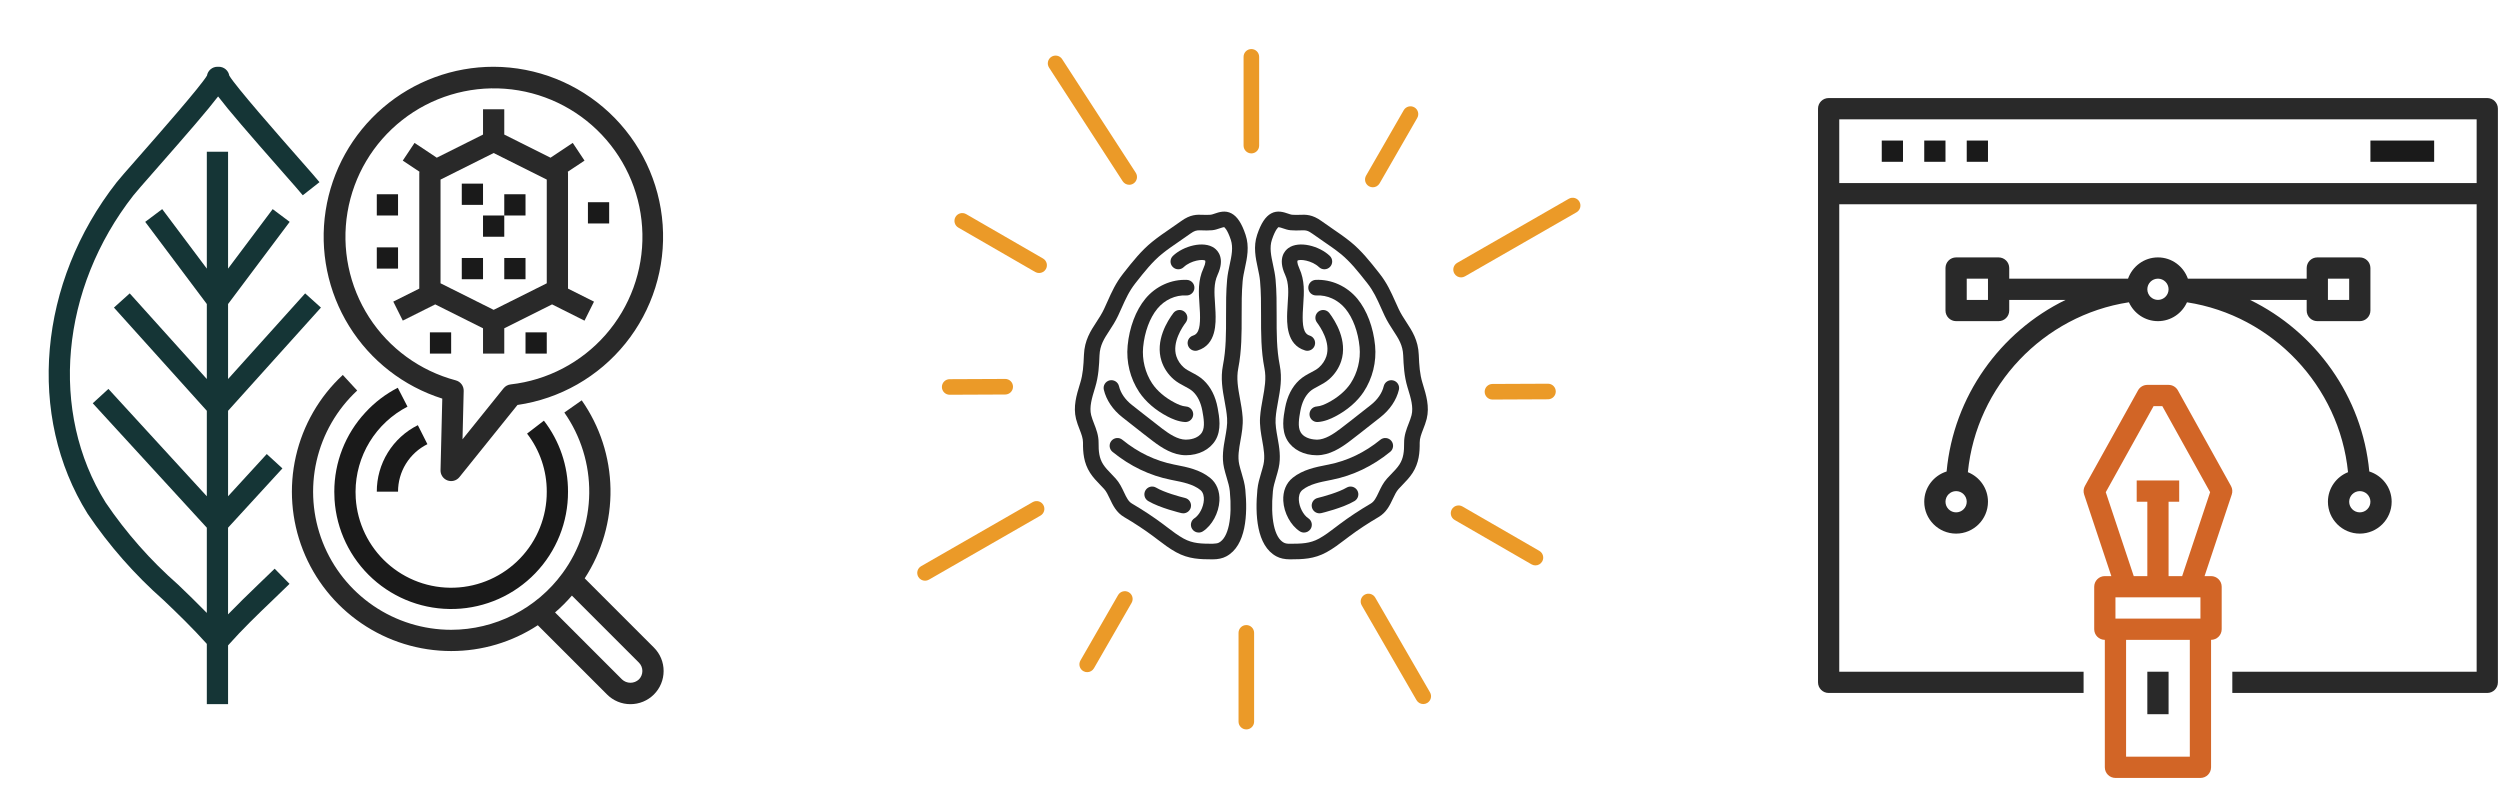 <svg width="353" height="111" viewBox="0 0 353 111" fill="none" xmlns="http://www.w3.org/2000/svg">
<g clip-path="url(#clip0)">
<path d="M25.153 82.556C21.261 79.141 17.822 75.245 14.917 70.96C6.949 58.187 8.527 40.752 18.853 27.567C19.141 27.194 20.392 25.767 21.841 24.117C26.624 18.674 29.341 15.528 30.796 13.617C32.27 15.556 35.03 18.753 39.92 24.314C41.287 25.869 42.47 27.213 42.752 27.575L45.11 25.721C44.791 25.314 43.835 24.221 42.172 22.334C39.481 19.271 33.29 12.232 32.375 10.678C32.316 10.328 32.135 10.011 31.865 9.783C31.594 9.554 31.252 9.428 30.898 9.428H30.703C30.348 9.428 30.006 9.553 29.735 9.782C29.464 10.01 29.283 10.327 29.224 10.676C28.324 12.195 22.459 18.875 19.588 22.142C17.825 24.148 16.811 25.304 16.487 25.723C5.387 39.893 3.737 58.709 12.376 72.546C15.414 77.044 19.012 81.138 23.083 84.728C25.153 86.696 27.253 88.743 29.203 90.917V99.428H32.203V91.126C34.186 88.885 36.365 86.787 38.482 84.761C39.286 83.99 40.09 83.221 40.882 82.441L38.782 80.299C37.994 81.07 37.198 81.832 36.401 82.595C35.005 83.931 33.59 85.319 32.201 86.749V74.511L39.878 66.137L37.667 64.111L32.203 70.072V58.004L45.317 43.431L43.088 41.425L32.203 53.519V42.928L40.903 31.328L38.503 29.528L32.203 37.928V21.428H29.203V37.928L22.903 29.528L20.503 31.328L29.203 42.928V53.519L18.317 41.425L16.088 43.431L29.203 58.004V70.072L15.308 54.914L13.097 56.942L29.203 74.511V86.544C27.86 85.178 26.503 83.841 25.153 82.556Z" fill="#153536"/>
<path d="M82.559 81.662C85.007 77.91 86.276 73.51 86.201 69.031C86.126 64.551 84.712 60.197 82.141 56.528L79.684 58.251C82.02 61.589 83.25 65.575 83.201 69.649C83.152 73.722 81.826 77.678 79.411 80.958C77.6 83.425 75.235 85.431 72.507 86.816C69.778 88.2 66.762 88.924 63.703 88.928C59.786 88.926 55.96 87.745 52.724 85.538C49.489 83.332 46.992 80.202 45.56 76.556C44.129 72.91 43.828 68.918 44.697 65.099C45.567 61.28 47.566 57.812 50.435 55.145L48.403 52.943C45.091 56.019 42.783 60.021 41.779 64.427C40.774 68.834 41.12 73.441 42.771 77.648C44.422 81.855 47.302 85.467 51.036 88.014C54.769 90.562 59.183 91.925 63.703 91.928C68.049 91.934 72.303 90.668 75.938 88.284L85.712 98.058C86.146 98.494 86.662 98.84 87.23 99.075C87.798 99.31 88.408 99.43 89.023 99.428C89.637 99.428 90.246 99.308 90.814 99.073C91.382 98.838 91.898 98.493 92.333 98.058C92.768 97.624 93.113 97.108 93.347 96.54C93.582 95.972 93.703 95.363 93.703 94.748C93.704 94.133 93.585 93.524 93.349 92.956C93.114 92.387 92.769 91.871 92.333 91.437L82.559 81.662ZM90.209 95.937C89.887 96.239 89.461 96.407 89.02 96.407C88.578 96.407 88.153 96.239 87.83 95.937L78.373 86.477C79.224 85.745 80.02 84.95 80.752 84.098L90.212 93.558C90.368 93.714 90.492 93.9 90.576 94.104C90.661 94.308 90.704 94.527 90.703 94.748C90.702 95.194 90.526 95.621 90.212 95.937H90.209Z" fill="#292929"/>
<path d="M51.593 58.238C48.767 61.279 47.199 65.277 47.203 69.428C47.203 69.797 47.218 70.149 47.236 70.533C47.506 74.816 49.435 78.825 52.613 81.71C55.79 84.594 59.967 86.127 64.256 85.983C68.545 85.839 72.609 84.03 75.586 80.939C78.564 77.849 80.219 73.719 80.203 69.428C80.215 65.799 79.017 62.27 76.799 59.398L74.422 61.226C76.235 63.575 77.214 66.461 77.203 69.428C77.219 72.938 75.867 76.316 73.434 78.846C71.001 81.376 67.679 82.859 64.171 82.981C60.663 83.103 57.246 81.854 54.644 79.498C52.041 77.143 50.459 73.867 50.231 70.364C50.216 70.056 50.203 69.749 50.203 69.428C50.21 66.947 50.898 64.516 52.191 62.398C53.485 60.281 55.334 58.559 57.538 57.419L56.165 54.752C54.447 55.634 52.899 56.815 51.593 58.238Z" fill="#1A1A1A"/>
<path d="M56.203 69.428C56.198 68.034 56.584 66.666 57.317 65.48C58.05 64.294 59.1 63.337 60.349 62.717L58.999 60.035C57.252 60.904 55.784 62.244 54.76 63.904C53.735 65.564 53.196 67.477 53.203 69.428H56.203Z" fill="#1A1A1A"/>
<path d="M69.703 9.428C63.974 9.424 58.433 11.47 54.083 15.197C49.732 18.924 46.858 24.084 45.982 29.745C45.106 35.407 46.285 41.194 49.305 46.062C52.326 50.929 56.989 54.555 62.45 56.283L62.203 66.392C62.195 66.706 62.286 67.013 62.462 67.273C62.639 67.532 62.892 67.729 63.187 67.837C63.481 67.945 63.802 67.958 64.104 67.874C64.406 67.79 64.675 67.613 64.871 67.368L73.066 57.181C79.064 56.312 84.511 53.208 88.315 48.489C92.118 43.77 93.995 37.787 93.569 31.742C93.144 25.696 90.446 20.036 86.019 15.897C81.592 11.758 75.763 9.447 69.703 9.428ZM72.103 54.278C71.71 54.323 71.351 54.521 71.104 54.828L65.306 62.029L65.473 55.194C65.481 54.857 65.375 54.526 65.173 54.256C64.97 53.986 64.682 53.792 64.355 53.706C59.307 52.364 54.942 49.185 52.114 44.794C49.287 40.401 48.2 35.112 49.067 29.961C49.934 24.81 52.693 20.168 56.803 16.944C60.913 13.72 66.078 12.146 71.287 12.531C76.497 12.915 81.375 15.23 84.967 19.022C88.56 22.814 90.607 27.811 90.709 33.033C90.811 38.255 88.96 43.328 85.519 47.258C82.077 51.187 77.293 53.691 72.103 54.278Z" fill="#292929"/>
<path d="M80.203 24.428C80.198 24.366 80.189 24.305 80.177 24.245L82.534 22.677L80.872 20.178L77.734 22.267L71.203 19.001V15.428H68.203V19.001L61.672 22.267L58.534 20.178L56.872 22.677L59.228 24.245C59.216 24.305 59.208 24.366 59.203 24.428V40.751L55.532 42.586L56.873 45.27L61.453 42.98L68.203 46.355V49.928H71.203V46.355L77.953 42.98L82.532 45.278L83.873 42.593L80.203 40.751V24.428ZM77.203 40.001L69.703 43.751L62.203 40.001V25.357L69.703 21.607L77.203 25.357V40.001Z" fill="#292929"/>
<path d="M74.203 36.428H71.203V39.428H74.203V36.428Z" fill="#1A1A1A"/>
<path d="M56.203 34.928H53.203V37.928H56.203V34.928Z" fill="#1A1A1A"/>
<path d="M56.203 27.428H53.203V30.428H56.203V27.428Z" fill="#1A1A1A"/>
<path d="M68.203 25.928H65.203V28.928H68.203V25.928Z" fill="#1A1A1A"/>
<path d="M68.203 33.428H71.203V30.428H74.203V27.428H71.203V30.428H68.203V33.428Z" fill="#1A1A1A"/>
<path d="M68.203 36.428H65.203V39.428H68.203V36.428Z" fill="#1A1A1A"/>
<path d="M86.015 28.553H83.015V31.553H86.015V28.553Z" fill="#1A1A1A"/>
<path d="M77.203 46.928H74.203V49.928H77.203V46.928Z" fill="#1A1A1A"/>
<path d="M63.703 46.928H60.703V49.928H63.703V46.928Z" fill="#1A1A1A"/>
</g>
<g clip-path="url(#clip1)">
<path d="M175.841 69.146C175.762 68.304 175.532 67.532 175.31 66.786C175.192 66.389 175.073 65.991 174.982 65.59C174.74 64.511 174.944 63.383 175.158 62.188C175.346 61.14 175.541 60.056 175.461 58.907C175.396 57.982 175.235 57.108 175.079 56.264C174.812 54.808 174.559 53.434 174.843 52.001C175.33 49.529 175.326 47.013 175.322 44.578C175.319 42.957 175.317 41.281 175.464 39.668C175.518 39.084 175.646 38.486 175.782 37.853C176.088 36.432 176.435 34.821 175.874 33.151C175.334 31.532 174.704 30.574 173.892 30.135C173.005 29.652 172.101 29.96 171.506 30.164C171.306 30.233 171.081 30.31 170.957 30.321C170.525 30.357 170.178 30.343 169.868 30.332C168.994 30.295 168.089 30.267 166.776 31.22C166.295 31.568 165.804 31.904 165.313 32.24C164.438 32.839 163.532 33.459 162.676 34.154C161.142 35.397 159.917 36.95 158.732 38.451L158.601 38.617C157.542 39.959 156.974 41.227 156.375 42.57C156.22 42.914 156.061 43.27 155.889 43.639C155.572 44.313 155.185 44.905 154.811 45.479C153.99 46.736 153.14 48.035 153.053 50.089C152.986 51.677 152.914 52.812 152.532 54.064L152.463 54.288C152.014 55.754 151.505 57.418 151.936 59.152C152.066 59.675 152.25 60.147 152.427 60.603C152.694 61.292 152.925 61.887 152.92 62.495C152.905 63.881 153.018 65.357 153.915 66.758C154.339 67.42 154.856 67.953 155.357 68.472C155.541 68.662 155.726 68.852 155.903 69.047C156.226 69.404 156.458 69.897 156.705 70.421C157.132 71.328 157.616 72.358 158.725 73.008C160.226 73.888 161.634 74.819 162.909 75.772L163.447 76.18C164.267 76.805 165.115 77.451 166.067 77.974C167.857 78.959 169.472 78.969 171.184 78.98C171.195 78.98 171.207 78.98 171.217 78.98C171.991 78.98 172.624 78.842 173.15 78.561C175.972 77.053 176.173 72.609 175.841 69.146ZM172.917 56.661C173.068 57.483 173.211 58.258 173.265 59.06C173.327 59.938 173.164 60.842 172.992 61.8C172.748 63.155 172.497 64.559 172.835 66.071C172.936 66.522 173.068 66.968 173.2 67.414C173.402 68.089 173.591 68.727 173.651 69.355C174.017 73.195 173.443 75.911 172.115 76.619C172.114 76.619 172.114 76.619 172.112 76.62C171.91 76.729 171.634 76.752 171.197 76.779C169.65 76.769 168.427 76.761 167.127 76.046C166.319 75.601 165.571 75.032 164.78 74.429L164.228 74.01C162.887 73.007 161.409 72.03 159.838 71.108C159.341 70.818 159.081 70.302 158.696 69.482C158.406 68.866 158.078 68.17 157.534 67.57C157.341 67.356 157.14 67.147 156.938 66.939C156.494 66.481 156.073 66.046 155.769 65.57C155.213 64.703 155.109 63.759 155.121 62.515C155.131 61.483 154.784 60.593 154.478 59.807C154.319 59.395 154.168 59.007 154.072 58.62C153.788 57.478 154.185 56.183 154.567 54.932L154.637 54.703C155.127 53.088 155.19 51.61 155.249 50.181C155.311 48.731 155.903 47.826 156.651 46.681C157.047 46.073 157.497 45.386 157.878 44.572C158.057 44.19 158.222 43.824 158.381 43.466C158.949 42.2 159.438 41.106 160.328 39.978L160.459 39.812C161.57 38.405 162.718 36.949 164.059 35.861C164.848 35.223 165.679 34.654 166.556 34.053C167.062 33.706 167.569 33.358 168.067 32.999C168.627 32.594 168.916 32.518 169.391 32.518C169.51 32.518 169.641 32.522 169.788 32.528C170.147 32.541 170.59 32.558 171.14 32.51C171.534 32.478 171.897 32.353 172.217 32.244C172.419 32.175 172.778 32.059 172.842 32.067C172.859 32.077 173.274 32.317 173.786 33.847C174.154 34.947 173.9 36.133 173.628 37.389C173.484 38.058 173.335 38.749 173.27 39.468C173.113 41.183 173.116 42.91 173.119 44.581C173.123 47.016 173.127 49.316 172.681 51.574C172.32 53.42 172.623 55.068 172.917 56.661Z" fill="#292929"/>
<path d="M164.867 58.816C165.453 59.119 166.345 59.531 167.314 59.59C167.337 59.591 167.36 59.592 167.383 59.592C167.96 59.592 168.445 59.144 168.48 58.56C168.517 57.953 168.055 57.433 167.449 57.395C166.896 57.36 166.288 57.074 165.879 56.863C164.509 56.154 163.373 55.184 162.678 54.13C161.704 52.655 161.243 50.791 161.411 49.015C161.615 46.867 162.345 44.89 163.417 43.588C164.449 42.337 165.971 41.634 167.494 41.718C168.096 41.752 168.619 41.283 168.652 40.678C168.682 40.071 168.217 39.554 167.611 39.521C165.402 39.417 163.193 40.402 161.721 42.19C160.375 43.821 159.464 46.234 159.222 48.808C159.005 51.108 159.579 53.429 160.842 55.342C161.739 56.703 163.169 57.937 164.867 58.816Z" fill="#292929"/>
<path d="M169.933 53.674C169.406 53.185 168.809 52.87 168.282 52.592C167.857 52.37 167.458 52.157 167.153 51.889C166.668 51.462 166.294 50.901 166.102 50.308C165.465 48.35 166.958 46.159 167.432 45.533C167.798 45.049 167.702 44.359 167.218 43.992C166.732 43.627 166.044 43.721 165.677 44.206C164.863 45.282 163.07 48.098 164.01 50.989C164.328 51.965 164.912 52.846 165.7 53.54C166.202 53.981 166.763 54.277 167.257 54.537C167.702 54.772 168.123 54.993 168.435 55.284C169.105 55.907 169.555 56.826 169.773 58.013C169.946 58.969 170.186 60.278 169.733 61.032C169.151 61.999 167.86 62.079 167.447 62.079C167.441 62.079 167.434 62.079 167.428 62.079C166.297 62.073 165.114 61.29 164.106 60.525C163.187 59.827 162.28 59.112 161.375 58.397C160.865 57.994 160.355 57.593 159.843 57.192C158.885 56.445 158.23 55.499 158.003 54.528C157.863 53.935 157.26 53.573 156.68 53.708C156.089 53.848 155.722 54.44 155.861 55.031C156.204 56.489 157.138 57.873 158.491 58.928C159 59.323 159.506 59.723 160.012 60.123C160.929 60.846 161.846 61.57 162.778 62.276C164.073 63.262 165.638 64.268 167.416 64.278C167.43 64.278 167.441 64.278 167.454 64.278C169.265 64.278 170.821 63.489 171.618 62.165C172.501 60.698 172.161 58.842 171.936 57.616C171.632 55.956 170.957 54.629 169.933 53.674Z" fill="#292929"/>
<path d="M166.04 65.647L165.774 65.594C163.14 65.07 160.683 63.893 158.474 62.093C158.003 61.708 157.311 61.782 156.927 62.251C156.543 62.723 156.614 63.416 157.085 63.799C159.577 65.828 162.355 67.158 165.347 67.751L165.617 67.805C167.015 68.08 168.461 68.365 169.476 69.175C169.939 69.547 170.009 70.156 169.986 70.6C169.935 71.597 169.353 72.727 168.66 73.173C168.15 73.503 168.003 74.184 168.332 74.694C168.542 75.021 168.897 75.198 169.258 75.198C169.462 75.198 169.668 75.141 169.853 75.023C171.138 74.194 172.096 72.421 172.184 70.713C172.253 69.358 171.78 68.203 170.851 67.46C169.414 66.309 167.621 65.957 166.04 65.647Z" fill="#292929"/>
<path d="M167.327 70.312C166.573 70.132 164.371 69.522 163.246 68.855C162.725 68.543 162.049 68.717 161.739 69.239C161.429 69.762 161.601 70.436 162.123 70.746C163.767 71.724 166.697 72.423 166.821 72.453C166.907 72.473 166.992 72.482 167.076 72.482C167.574 72.482 168.025 72.141 168.145 71.635C168.284 71.044 167.918 70.451 167.327 70.312Z" fill="#292929"/>
<path d="M171.457 35.023C169.956 33.948 167.086 34.733 165.62 36.128C165.18 36.546 165.161 37.244 165.581 37.682C165.999 38.123 166.696 38.141 167.135 37.722C168.158 36.751 169.913 36.551 170.181 36.812C170.182 36.816 170.29 37.09 169.926 37.884C169.131 39.609 169.25 41.322 169.363 42.979C169.39 43.374 169.418 43.771 169.433 44.167C169.494 45.95 169.354 47.111 168.469 47.38C167.888 47.556 167.562 48.172 167.739 48.753C167.883 49.227 168.318 49.532 168.79 49.532C168.897 49.532 169.004 49.516 169.112 49.483C171.788 48.668 171.682 45.577 171.631 44.092C171.616 43.671 171.588 43.248 171.559 42.828C171.46 41.384 171.365 40.019 171.925 38.803C173 36.462 171.956 35.379 171.457 35.023Z" fill="#292929"/>
<path d="M196.677 70.42C196.924 69.896 197.156 69.403 197.479 69.046C197.656 68.85 197.841 68.66 198.025 68.47C198.525 67.952 199.043 67.419 199.467 66.758C200.365 65.356 200.477 63.88 200.462 62.495C200.457 61.885 200.688 61.29 200.955 60.601C201.133 60.145 201.316 59.673 201.447 59.152C201.878 57.421 201.371 55.761 200.922 54.297L200.852 54.063C200.47 52.809 200.395 51.624 200.33 50.088C200.244 48.035 199.394 46.734 198.574 45.479C198.199 44.906 197.813 44.312 197.496 43.638C197.321 43.266 197.16 42.909 197.005 42.561C196.406 41.221 195.839 39.956 194.782 38.616L194.645 38.443C193.461 36.943 192.238 35.393 190.708 34.153C189.853 33.46 188.948 32.841 188.073 32.243C187.583 31.905 187.09 31.57 186.607 31.219C185.293 30.268 184.385 30.295 183.514 30.332C183.202 30.342 182.855 30.357 182.424 30.321C182.301 30.31 182.076 30.233 181.876 30.164C181.277 29.959 180.376 29.651 179.49 30.135C178.681 30.573 178.051 31.531 177.508 33.151C176.948 34.822 177.294 36.432 177.6 37.853C177.736 38.486 177.864 39.084 177.918 39.668C178.065 41.281 178.063 42.955 178.06 44.576C178.057 47.012 178.052 49.529 178.541 52.001C178.823 53.433 178.57 54.806 178.303 56.26C178.148 57.107 177.987 57.982 177.922 58.907C177.843 60.058 178.037 61.141 178.225 62.189C178.438 63.383 178.642 64.51 178.4 65.59C178.31 65.991 178.191 66.388 178.073 66.785C177.851 67.532 177.621 68.304 177.542 69.146C177.211 72.609 177.41 77.054 180.231 78.56C180.757 78.841 181.39 78.979 182.165 78.979C182.176 78.979 182.188 78.979 182.199 78.979C183.91 78.968 185.524 78.957 187.313 77.973C188.266 77.45 189.114 76.804 189.934 76.179L190.472 75.772C191.747 74.817 193.154 73.887 194.654 73.008C195.767 72.356 196.251 71.327 196.677 70.42ZM193.545 71.109C191.973 72.03 190.496 73.007 189.156 74.011L188.603 74.429C187.812 75.032 187.066 75.6 186.255 76.046C184.955 76.761 183.734 76.769 182.188 76.779C181.762 76.793 181.474 76.729 181.271 76.62C181.27 76.619 181.269 76.619 181.269 76.619C179.941 75.91 179.367 73.195 179.733 69.355C179.793 68.727 179.984 68.089 180.184 67.412C180.316 66.968 180.447 66.521 180.548 66.071C180.887 64.56 180.635 63.157 180.392 61.801C180.22 60.843 180.056 59.939 180.119 59.06C180.174 58.258 180.317 57.48 180.468 56.657C180.76 55.065 181.063 53.419 180.7 51.575C180.253 49.315 180.258 47.015 180.261 44.58C180.264 42.909 180.266 41.182 180.11 39.469C180.044 38.752 179.896 38.06 179.752 37.39C179.482 36.134 179.226 34.948 179.594 33.849C180.109 32.315 180.522 32.078 180.514 32.078C180.522 32.077 180.529 32.076 180.538 32.076C180.667 32.076 180.974 32.181 181.163 32.245C181.483 32.355 181.846 32.48 182.24 32.511C182.791 32.559 183.235 32.541 183.593 32.529C184.339 32.503 184.617 32.495 185.315 33C185.814 33.361 186.321 33.709 186.829 34.057C187.706 34.657 188.535 35.225 189.321 35.861C190.661 36.948 191.808 38.401 192.918 39.806L193.055 39.979C193.944 41.103 194.431 42.196 194.998 43.46C195.158 43.819 195.324 44.189 195.505 44.573C195.888 45.387 196.336 46.075 196.732 46.683C197.481 47.828 198.072 48.732 198.133 50.182C198.19 51.542 198.254 53.086 198.746 54.704L198.819 54.941C199.201 56.19 199.596 57.483 199.312 58.621C199.215 59.007 199.063 59.395 198.905 59.806C198.599 60.592 198.251 61.483 198.261 62.517C198.273 63.76 198.169 64.704 197.613 65.572C197.309 66.048 196.889 66.482 196.444 66.94C196.242 67.148 196.042 67.357 195.848 67.571C195.305 68.171 194.976 68.869 194.686 69.484C194.302 70.301 194.042 70.818 193.545 71.109Z" fill="#292929"/>
<path d="M184.731 40.677C184.763 41.283 185.276 41.751 185.889 41.717C187.417 41.638 188.936 42.336 189.967 43.587C191.039 44.886 191.769 46.864 191.973 49.014C192.139 50.79 191.678 52.656 190.706 54.13C190.011 55.182 188.875 56.153 187.505 56.862C187.095 57.073 186.487 57.359 185.934 57.393C185.328 57.431 184.866 57.952 184.903 58.559C184.938 59.142 185.423 59.591 186 59.591C186.023 59.591 186.045 59.59 186.069 59.589C187.038 59.53 187.929 59.118 188.517 58.815C190.216 57.935 191.646 56.7 192.543 55.34C193.804 53.427 194.38 51.106 194.163 48.806C193.919 46.23 193.009 43.817 191.665 42.188C190.191 40.4 187.976 39.415 185.773 39.518C185.165 39.551 184.701 40.069 184.731 40.677Z" fill="#292929"/>
<path d="M185.931 64.282C185.944 64.282 185.955 64.282 185.968 64.282C187.749 64.271 189.312 63.263 190.607 62.281C191.548 61.566 192.477 60.833 193.405 60.1L194.892 58.931C196.244 57.876 197.179 56.494 197.525 55.035C197.664 54.444 197.298 53.851 196.706 53.712C196.116 53.576 195.524 53.937 195.383 54.53C195.154 55.502 194.5 56.449 193.541 57.197L192.043 58.373C191.127 59.096 190.21 59.82 189.277 60.528C188.272 61.292 187.091 62.075 185.956 62.082C185.559 62.062 184.242 62.014 183.653 61.035C183.198 60.279 183.438 58.971 183.612 58.015C183.83 56.828 184.279 55.91 184.948 55.287C185.261 54.995 185.682 54.774 186.127 54.54C186.622 54.279 187.184 53.983 187.685 53.542C188.473 52.848 189.057 51.966 189.375 50.991C190.315 48.103 188.523 45.285 187.708 44.208C187.341 43.724 186.651 43.626 186.167 43.994C185.683 44.361 185.588 45.05 185.954 45.535C186.428 46.16 187.921 48.354 187.283 50.31C187.09 50.902 186.716 51.464 186.231 51.892C185.926 52.161 185.526 52.372 185.102 52.595C184.576 52.872 183.978 53.187 183.45 53.678C182.426 54.631 181.753 55.958 181.449 57.621C181.225 58.848 180.886 60.701 181.768 62.171C182.564 63.493 184.118 64.282 185.931 64.282Z" fill="#292929"/>
<path d="M196.456 62.251C196.072 61.782 195.382 61.709 194.909 62.093C192.701 63.893 190.246 65.07 187.609 65.594L187.343 65.646C185.762 65.957 183.971 66.31 182.534 67.458C181.604 68.202 181.132 69.358 181.2 70.712C181.288 72.422 182.248 74.193 183.532 75.022C183.717 75.14 183.923 75.197 184.127 75.197C184.488 75.197 184.842 75.02 185.054 74.693C185.383 74.182 185.235 73.502 184.725 73.172C184.032 72.725 183.449 71.596 183.398 70.6C183.375 70.154 183.445 69.546 183.909 69.175C184.924 68.363 186.369 68.079 187.768 67.804L188.037 67.75C191.03 67.157 193.81 65.827 196.299 63.798C196.769 63.415 196.84 62.722 196.456 62.251Z" fill="#292929"/>
<path d="M190.137 68.855C189.014 69.522 186.81 70.132 186.056 70.312C185.465 70.451 185.099 71.044 185.24 71.635C185.358 72.141 185.81 72.482 186.309 72.482C186.392 72.482 186.477 72.472 186.563 72.453C186.686 72.424 189.616 71.724 191.261 70.746C191.783 70.436 191.955 69.761 191.645 69.239C191.335 68.718 190.659 68.543 190.137 68.855Z" fill="#292929"/>
<path d="M181.824 42.827C181.796 43.248 181.766 43.671 181.753 44.092C181.702 45.577 181.598 48.667 184.273 49.482C184.381 49.515 184.487 49.531 184.594 49.531C185.066 49.531 185.502 49.226 185.646 48.752C185.823 48.171 185.496 47.555 184.915 47.379C184.031 47.109 183.891 45.949 183.951 44.166C183.965 43.77 183.992 43.373 184.02 42.978C184.134 41.321 184.252 39.609 183.459 37.884C183.096 37.093 183.2 36.817 183.198 36.817C183.47 36.546 185.226 36.75 186.249 37.721C186.689 38.141 187.385 38.12 187.803 37.681C188.222 37.241 188.203 36.545 187.763 36.127C186.297 34.732 183.426 33.948 181.926 35.022C181.427 35.378 180.383 36.46 181.459 38.802C182.018 40.018 181.923 41.382 181.824 42.827Z" fill="#292929"/>
<path d="M176.692 21.66C177.3 21.66 177.792 21.168 177.792 20.56V8.026C177.792 7.418 177.3 6.926 176.692 6.926C176.083 6.926 175.592 7.418 175.592 8.026V20.56C175.592 21.167 176.085 21.66 176.692 21.66Z" fill="#EB9A28"/>
<path d="M159.446 26.091C159.652 26.091 159.859 26.034 160.043 25.914C160.553 25.584 160.699 24.903 160.368 24.392L149.973 8.35C149.643 7.841 148.962 7.693 148.452 8.025C147.942 8.355 147.796 9.036 148.127 9.547L158.522 25.589C158.732 25.914 159.084 26.091 159.446 26.091Z" fill="#EB9A28"/>
<path d="M147.272 36.499L136.419 30.233C135.893 29.93 135.22 30.11 134.916 30.636C134.612 31.162 134.793 31.835 135.319 32.139L146.172 38.404C146.345 38.504 146.534 38.551 146.721 38.551C147.102 38.551 147.471 38.353 147.675 38.002C147.98 37.475 147.799 36.803 147.272 36.499Z" fill="#EB9A28"/>
<path d="M134.096 55.74C134.097 55.74 134.099 55.74 134.102 55.74L141.941 55.705C142.549 55.702 143.039 55.208 143.036 54.599C143.033 53.993 142.542 53.505 141.936 53.505C141.935 53.505 141.933 53.505 141.93 53.505L134.091 53.54C133.483 53.543 132.993 54.037 132.996 54.646C132.999 55.252 133.49 55.74 134.096 55.74Z" fill="#EB9A28"/>
<path d="M145.819 70.898L130.067 79.943C129.54 80.246 129.357 80.918 129.661 81.445C129.864 81.799 130.234 81.997 130.616 81.997C130.802 81.997 130.99 81.95 131.162 81.851L146.914 72.805C147.441 72.503 147.624 71.831 147.32 71.304C147.019 70.777 146.347 70.598 145.819 70.898Z" fill="#EB9A28"/>
<path d="M159.377 83.62C158.85 83.319 158.178 83.5 157.874 84.024L152.559 93.26C152.256 93.787 152.438 94.459 152.964 94.763C153.136 94.862 153.326 94.909 153.512 94.909C153.892 94.909 154.263 94.711 154.466 94.358L159.782 85.122C160.085 84.595 159.904 83.923 159.377 83.62Z" fill="#EB9A28"/>
<path d="M175.981 88.259C175.373 88.259 174.881 88.751 174.881 89.359V101.893C174.881 102.501 175.373 102.993 175.981 102.993C176.589 102.993 177.081 102.501 177.081 101.893V89.359C177.081 88.752 176.588 88.259 175.981 88.259Z" fill="#EB9A28"/>
<path d="M194.182 84.379C193.877 83.852 193.202 83.672 192.679 83.976C192.152 84.28 191.972 84.954 192.277 85.479L200.012 98.862C200.216 99.215 200.585 99.412 200.965 99.412C201.152 99.412 201.342 99.365 201.514 99.265C202.041 98.961 202.222 98.287 201.917 97.762L194.182 84.379Z" fill="#EB9A28"/>
<path d="M217.353 77.782L206.5 71.515C205.973 71.212 205.301 71.391 204.997 71.918C204.693 72.445 204.874 73.117 205.4 73.42L216.253 79.687C216.426 79.787 216.615 79.835 216.802 79.835C217.183 79.835 217.552 79.638 217.756 79.284C218.061 78.759 217.88 78.085 217.353 77.782Z" fill="#EB9A28"/>
<path d="M218.575 54.18C218.574 54.18 218.572 54.18 218.569 54.18L210.73 54.215C210.123 54.219 209.632 54.713 209.635 55.321C209.639 55.927 210.129 56.416 210.735 56.416C210.736 56.416 210.739 56.416 210.741 56.416L218.58 56.38C219.188 56.377 219.678 55.883 219.675 55.275C219.672 54.669 219.181 54.18 218.575 54.18Z" fill="#EB9A28"/>
<path d="M221.51 28.069L205.757 37.115C205.23 37.417 205.047 38.09 205.351 38.616C205.554 38.971 205.924 39.169 206.306 39.169C206.492 39.169 206.68 39.121 206.852 39.022L222.606 29.976C223.132 29.673 223.315 29.001 223.011 28.474C222.71 27.946 222.039 27.766 221.51 28.069Z" fill="#EB9A28"/>
<path d="M193.295 26.299C193.468 26.399 193.657 26.446 193.843 26.446C194.223 26.446 194.594 26.248 194.797 25.895L200.113 16.659C200.415 16.132 200.234 15.46 199.708 15.157C199.181 14.856 198.508 15.036 198.207 15.561L192.89 24.797C192.587 25.324 192.768 25.996 193.295 26.299Z" fill="#EB9A28"/>
</g>
<g clip-path="url(#clip2)">
<path d="M307.513 55.117C307.249 54.642 306.747 54.346 306.202 54.346H303.202C302.658 54.346 302.155 54.642 301.891 55.117L294.391 68.617C294.187 68.985 294.147 69.421 294.279 69.82L298.12 81.346H297.202C296.374 81.346 295.702 82.018 295.702 82.846V88.846C295.702 89.674 296.374 90.346 297.202 90.346V108.346C297.202 109.174 297.874 109.846 298.702 109.846H310.702C311.53 109.846 312.202 109.174 312.202 108.346V90.346C313.03 90.346 313.702 89.674 313.702 88.846V82.846C313.702 82.018 313.03 81.346 312.202 81.346H311.284L315.126 69.82C315.258 69.421 315.219 68.985 315.013 68.617L307.513 55.117ZM309.202 84.346H310.702V87.346H298.702V84.346H300.202H309.202ZM309.202 106.846H300.202V90.346H309.202V106.846ZM308.121 81.346H306.202V70.846H307.702V67.846H301.702V70.846H303.202V81.346H301.284L297.334 69.498L304.084 57.346H305.319L312.069 69.498L308.121 81.346Z" fill="#D26526"/>
<path d="M300.603 42.682C301.308 44.248 302.877 45.346 304.703 45.346C306.528 45.346 308.096 44.25 308.801 42.685C320.862 44.538 330.33 54.519 331.542 66.673C329.882 67.335 328.703 68.952 328.703 70.846C328.703 73.327 330.722 75.346 333.203 75.346C335.684 75.346 337.703 73.327 337.703 70.846C337.703 68.835 336.368 67.147 334.544 66.573C333.56 55.987 326.951 46.851 317.703 42.346H325.703V43.846C325.703 44.674 326.375 45.346 327.203 45.346H333.203C334.031 45.346 334.703 44.674 334.703 43.846V37.846C334.703 37.018 334.031 36.346 333.203 36.346H327.203C326.375 36.346 325.703 37.018 325.703 37.846V39.346H308.927C308.306 37.605 306.656 36.346 304.703 36.346C302.75 36.346 301.1 37.605 300.479 39.346H283.703V37.846C283.703 37.018 283.031 36.346 282.203 36.346H276.203C275.375 36.346 274.703 37.018 274.703 37.846V43.846C274.703 44.674 275.375 45.346 276.203 45.346H282.203C283.031 45.346 283.703 44.674 283.703 43.846V42.346H291.662C282.425 46.845 275.844 55.965 274.862 66.573C273.038 67.147 271.703 68.835 271.703 70.846C271.703 73.327 273.722 75.346 276.203 75.346C278.684 75.346 280.703 73.327 280.703 70.846C280.703 68.952 279.524 67.335 277.863 66.672C279.074 54.48 288.525 44.535 300.603 42.682ZM333.203 72.346C332.376 72.346 331.703 71.673 331.703 70.846C331.703 70.02 332.376 69.346 333.203 69.346C334.029 69.346 334.703 70.02 334.703 70.846C334.703 71.673 334.029 72.346 333.203 72.346ZM328.703 39.346H331.703V42.346H328.703V39.346ZM280.703 42.346H277.703V39.346H280.703V42.346ZM304.703 39.346C305.529 39.346 306.203 40.02 306.203 40.846C306.203 41.673 305.529 42.346 304.703 42.346C303.876 42.346 303.203 41.673 303.203 40.846C303.203 40.02 303.876 39.346 304.703 39.346ZM276.203 72.346C275.376 72.346 274.703 71.673 274.703 70.846C274.703 70.02 275.376 69.346 276.203 69.346C277.029 69.346 277.703 70.02 277.703 70.846C277.703 71.673 277.029 72.346 276.203 72.346Z" fill="#292929"/>
<path d="M351.203 13.846H258.203C257.375 13.846 256.703 14.518 256.703 15.346V27.346V96.346C256.703 97.174 257.375 97.846 258.203 97.846H294.203V94.846H259.703V28.846H349.703V94.846H315.203V97.846H351.203C352.031 97.846 352.703 97.174 352.703 96.346V27.346V15.346C352.703 14.518 352.031 13.846 351.203 13.846ZM259.703 25.846V16.846H349.703V25.846H259.703Z" fill="#292929"/>
<path d="M268.703 19.846H265.703V22.846H268.703V19.846Z" fill="#1A1A1A"/>
<path d="M274.703 19.846H271.703V22.846H274.703V19.846Z" fill="#1A1A1A"/>
<path d="M280.703 19.846H277.703V22.846H280.703V19.846Z" fill="#1A1A1A"/>
<path d="M343.703 19.846H334.703V22.846H343.703V19.846Z" fill="#1A1A1A"/>
<path d="M306.203 94.846H303.203V100.846H306.203V94.846Z" fill="#292929"/>
</g>
<defs>
<clipPath id="clip0">
<rect width="139.13" height="139.13" fill="white" transform="translate(0.703 6.428) scale(0.69)"/>
</clipPath>
<clipPath id="clip1">
<rect width="159.42" height="159.42" fill="white" transform="translate(121.703 0.189) scale(0.69)"/>
</clipPath>
<clipPath id="clip2">
<rect width="139.13" height="139.13" fill="white" transform="translate(256.703 13.846) scale(0.69)"/>
</clipPath>
</defs>
</svg>
